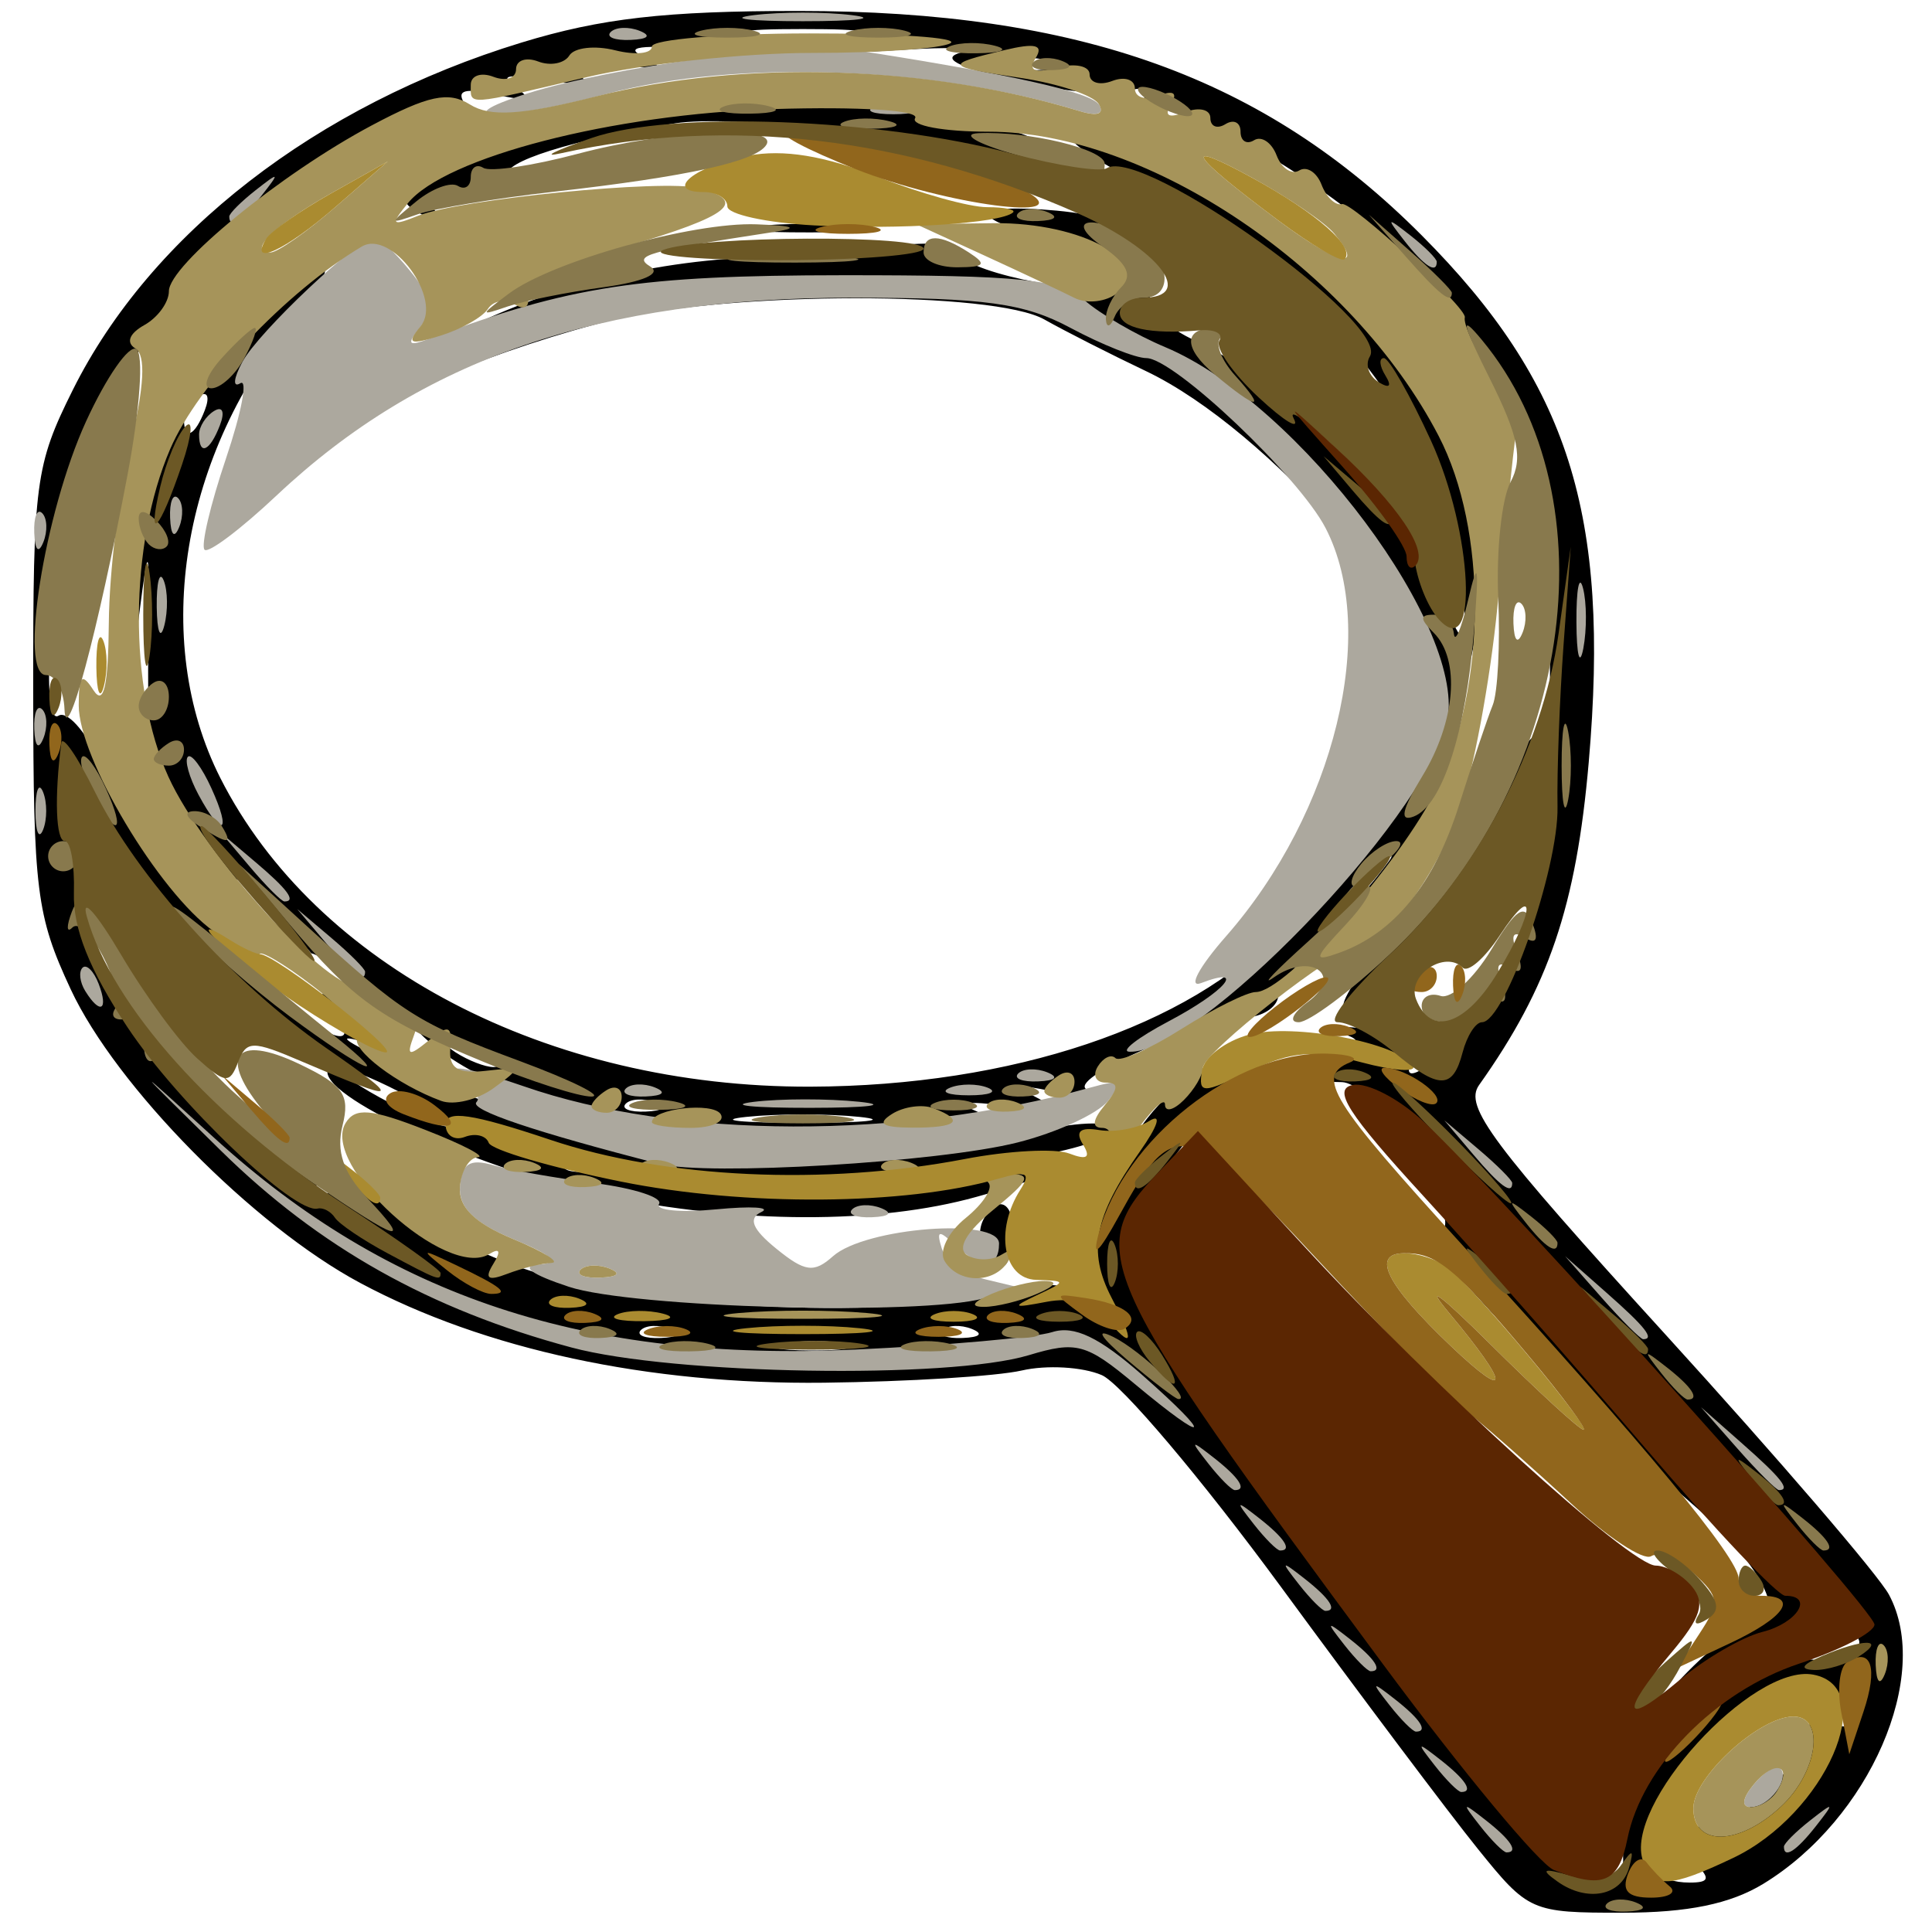 <?xml version="1.0" encoding="UTF-8" standalone="no"?>
<!-- Created with Inkscape (http://www.inkscape.org/) -->
<svg
   xmlns:dc="http://purl.org/dc/elements/1.1/"
   xmlns:cc="http://creativecommons.org/ns#"
   xmlns:rdf="http://www.w3.org/1999/02/22-rdf-syntax-ns#"
   xmlns:svg="http://www.w3.org/2000/svg"
   xmlns="http://www.w3.org/2000/svg"
   xmlns:sodipodi="http://sodipodi.sourceforge.net/DTD/sodipodi-0.dtd"
   xmlns:inkscape="http://www.inkscape.org/namespaces/inkscape"
   id="svg2"
   sodipodi:version="0.32"
   inkscape:version="0.46"
   width="48"
   height="48"
   version="1.0"
   sodipodi:docname="system-search.svg"
   style="display:inline"
   inkscape:output_extension="org.inkscape.output.svg.inkscape">
  <defs
     id="defs5">
    <inkscape:perspective
       sodipodi:type="inkscape:persp3d"
       inkscape:vp_x="0 : 526.18109 : 1"
       inkscape:vp_y="0 : 1000 : 0"
       inkscape:vp_z="744.09448 : 526.18109 : 1"
       inkscape:persp3d-origin="372.04724 : 350.78739 : 1"
       id="perspective9" />
  </defs>
  <sodipodi:namedview
     inkscape:window-height="958"
     inkscape:window-width="1398"
     inkscape:pageshadow="2"
     inkscape:pageopacity="0.0"
     guidetolerance="10.0"
     gridtolerance="10.0"
     objecttolerance="10.0"
     borderopacity="1.0"
     bordercolor="#666666"
     pagecolor="#ffffff"
     id="base"
     showgrid="false"
     inkscape:zoom="3.640625"
     inkscape:cx="118.11159"
     inkscape:cy="63.725322"
     inkscape:window-x="0"
     inkscape:window-y="27"
     inkscape:current-layer="layer2" />
  <g
     inkscape:groupmode="layer"
     id="layer2"
     inkscape:label="trace"
     style="display:inline">
    <path
       style="fill:#000000;display:inline"
       d="M 36.711,45.928 C 36.004,45.052 33.809,42.13 31.832,39.435 C 29.855,36.741 27.849,34.369 27.373,34.164 C 26.898,33.959 26.003,33.907 25.384,34.05 C 24.765,34.192 22.556,34.328 20.475,34.353 C 16.115,34.404 12.039,33.528 8.95,31.875 C 6.294,30.455 2.881,26.992 1.756,24.577 C 0.904,22.746 0.828,22.142 0.825,17.127 C 0.822,11.981 0.878,11.556 1.808,9.689 C 3.742,5.807 7.867,2.613 12.955,1.058 C 14.928,0.455 16.527,0.272 19.838,0.272 C 26.817,0.272 31.422,1.93 35.32,5.845 C 38.975,9.516 40.007,12.77 39.472,18.935 C 39.161,22.51 38.479,24.52 36.747,26.958 C 36.369,27.49 37.051,28.403 41.381,33.159 C 44.174,36.227 46.672,39.135 46.932,39.621 C 48.004,41.622 46.451,45.191 43.809,46.803 C 42.988,47.303 41.936,47.52 40.315,47.521 C 38.038,47.522 37.973,47.493 36.711,45.928 z M 40.275,45.641 C 40.136,44.691 40.385,44.234 41.833,42.787 C 43.349,41.271 43.716,41.082 44.876,41.217 C 45.885,41.335 46.196,41.234 46.194,40.79 C 46.193,40.471 43.487,37.214 40.18,33.553 C 35.887,28.799 33.932,26.894 33.339,26.885 C 32.553,26.874 32.545,26.846 33.192,26.355 C 33.853,25.854 33.853,25.831 33.192,25.633 C 32.816,25.52 33.057,25.476 33.728,25.535 C 34.398,25.594 34.946,25.493 34.946,25.31 C 34.946,25.127 35.133,25.093 35.361,25.234 C 35.59,25.375 35.632,25.596 35.455,25.725 C 35.278,25.854 35.079,26.213 35.011,26.522 C 34.941,26.843 35.38,26.615 36.036,25.989 C 37.958,24.155 38.509,22.102 38.509,16.772 C 38.509,12.412 38.436,11.937 37.473,9.975 C 36.903,8.815 35.618,7.1 34.617,6.163 C 32.598,4.275 29.149,2.353 28.499,2.754 C 28.232,2.919 28.186,2.842 28.373,2.54 C 28.581,2.203 28.463,2.127 27.962,2.275 C 27.575,2.39 26.331,2.265 25.196,1.996 C 23.753,1.654 23.359,1.446 23.884,1.301 C 24.296,1.188 23.621,1.161 22.384,1.24 C 20.765,1.345 20.397,1.293 21.071,1.054 C 21.823,0.788 21.599,0.722 19.946,0.722 C 18.294,0.722 18.07,0.788 18.821,1.054 C 19.487,1.289 19.106,1.338 17.509,1.223 C 15.886,1.105 15.468,1.161 16.009,1.423 C 16.58,1.699 16.402,1.742 15.259,1.602 C 14.138,1.465 13.901,1.518 14.321,1.814 C 14.743,2.111 14.554,2.155 13.571,1.992 C 12.574,1.825 12.394,1.87 12.821,2.178 C 13.255,2.49 13.141,2.53 12.321,2.35 C 11.55,2.181 11.335,2.24 11.535,2.565 C 11.71,2.848 11.653,2.914 11.378,2.745 C 11.139,2.597 10.073,2.95 9.009,3.53 C 4.525,5.97 1.632,10.398 1.277,15.365 C 1.157,17.043 1.222,17.926 1.455,17.781 C 1.657,17.656 2.1,18.135 2.439,18.845 C 3.137,20.311 6.124,24.133 7.331,25.107 C 8.363,25.94 8.94,25.959 8.274,25.138 C 7.924,24.706 7.909,24.593 8.228,24.785 C 8.485,24.94 8.696,24.908 8.696,24.715 C 8.696,24.268 7.75,23.469 7.507,23.711 C 7.407,23.812 6.916,23.431 6.417,22.864 L 5.509,21.834 L 6.634,22.772 L 7.759,23.709 L 6.865,22.695 C 6.374,22.137 5.802,21.715 5.594,21.757 C 5.385,21.8 4.862,21.245 4.431,20.526 C 3.798,19.469 3.654,18.637 3.684,16.213 C 3.718,13.434 3.701,13.364 3.457,15.272 L 3.194,17.334 L 3.132,15.621 C 3.056,13.491 3.952,10.382 4.978,9.216 C 5.405,8.731 5.635,8.588 5.49,8.897 C 5.346,9.206 5.767,8.827 6.427,8.053 C 7.086,7.28 7.797,6.647 8.007,6.647 C 8.217,6.647 7.925,7.195 7.359,7.866 C 4.503,11.248 3.738,15.903 5.475,19.331 C 7.839,23.995 13.618,27.018 20.134,26.998 C 25.134,26.982 29.556,25.499 31.796,23.086 C 33.746,20.985 35.696,18.2 35.696,17.515 C 35.696,15.465 31.515,10.667 28.465,9.217 C 27.596,8.804 26.462,8.228 25.946,7.937 C 24.697,7.232 18.238,7.235 15.259,7.942 C 14.021,8.235 12.193,8.837 11.196,9.28 C 8.944,10.28 8.515,10.005 10.442,8.798 C 12.522,7.495 15.277,6.641 18.071,6.432 C 19.412,6.332 21.316,6.178 22.302,6.09 C 23.289,6.002 24.004,6.077 23.893,6.257 C 23.637,6.671 26.867,7.38 27.843,7.125 C 28.303,7.005 28.571,7.124 28.571,7.449 C 28.571,7.732 29.076,8.187 29.693,8.461 C 31.455,9.24 34.091,11.89 35.352,14.147 L 36.504,16.209 L 36.289,14.388 C 35.846,10.625 32.617,6.639 28.302,4.528 C 27.146,3.962 26.404,3.432 26.652,3.349 C 27.389,3.104 30.97,5.102 33.044,6.916 C 36.403,9.854 37.56,13.611 36.257,17.343 C 35.899,18.37 35.553,19.631 35.489,20.147 C 35.419,20.709 34.648,21.714 33.565,22.657 C 32.572,23.522 31.759,24.45 31.759,24.72 C 31.759,24.989 31.421,25.238 31.009,25.274 C 29.754,25.382 26.662,26.737 26.969,27.045 C 27.128,27.203 26.751,27.232 26.133,27.109 C 25.202,26.924 25.138,26.952 25.759,27.27 C 26.353,27.575 26.198,27.617 25.009,27.472 C 23.981,27.347 23.745,27.39 24.259,27.609 C 24.838,27.855 24.504,27.993 22.796,28.213 C 17.953,28.836 12.249,27.633 10.355,25.589 C 9.854,25.048 9.257,24.72 9.03,24.86 C 8.741,25.039 8.764,25.207 9.107,25.419 C 9.377,25.586 9.759,25.623 9.955,25.502 C 10.152,25.38 10.196,25.469 10.055,25.698 C 9.913,25.927 9.507,26.026 9.153,25.919 C 7.243,25.341 10.921,27.021 13.428,27.872 C 16.975,29.076 21.489,29.236 25.003,28.282 C 26.281,27.935 27.388,27.813 27.574,28 C 27.761,28.186 27.037,28.484 25.893,28.692 C 24.388,28.966 24.166,29.077 25.009,29.136 C 25.991,29.204 25.896,29.28 24.259,29.736 C 21.805,30.419 18.405,30.408 15.002,29.707 C 12.077,29.104 8.134,27.34 8.134,26.634 C 8.134,26.4 7.338,25.6 6.366,24.858 C 4.669,23.562 2.733,21.144 1.932,19.322 C 1.638,18.651 1.59,18.929 1.718,20.568 C 1.808,21.728 2.246,23.39 2.691,24.261 C 3.746,26.329 6.364,29.155 6.998,28.912 C 7.272,28.807 7.623,28.927 7.779,29.179 C 7.972,29.492 7.906,29.541 7.571,29.334 C 7.253,29.137 7.171,29.178 7.339,29.45 C 7.506,29.72 7.897,29.755 8.444,29.547 C 9.296,29.223 11.205,29.888 10.745,30.349 C 10.621,30.472 11.502,30.95 12.702,31.409 C 15.369,32.431 21.429,32.829 24.449,32.181 C 26.174,31.811 26.513,31.832 26.787,32.323 C 27.321,33.277 27.839,32.971 27.383,31.971 C 26.592,30.233 28.69,26.522 30.464,26.522 C 30.695,26.522 30.527,26.986 30.09,27.553 C 27.213,31.289 27.064,30.72 33.016,38.689 L 38.238,45.68 L 39.039,44.026 C 39.48,43.116 40.205,42.053 40.65,41.665 C 41.305,41.094 41.273,41.21 40.479,42.274 C 38.613,44.773 38.287,46.772 39.745,46.772 C 40.306,46.772 40.409,46.553 40.275,45.641 z M 41.676,41.8 C 42.387,41.028 43.188,40.397 43.457,40.397 C 44.536,40.397 43.84,38.912 42.033,37.356 C 38.799,34.573 35.24,30.861 35.669,30.719 C 35.893,30.644 35.973,30.386 35.847,30.146 C 35.596,29.668 39.438,33.578 43.047,37.475 L 45.336,39.946 L 43.797,40.789 C 42.951,41.252 41.837,41.985 41.321,42.417 C 40.806,42.849 40.965,42.571 41.676,41.8 z M 36.029,34.116 C 35.516,33.549 34.855,32.747 34.559,32.334 C 34.022,31.584 34.022,31.584 34.9,32.334 C 35.758,33.068 37.388,35.147 37.105,35.147 C 37.026,35.147 36.542,34.683 36.029,34.116 z M 24.577,31.228 C 24.321,30.949 24.275,30.549 24.463,30.245 C 24.879,29.572 25.291,30.006 25.133,30.952 C 25.035,31.538 24.917,31.596 24.577,31.228 z M 6.024,28.116 C 5.557,27.521 5.57,27.508 6.165,27.974 C 6.526,28.257 6.821,28.553 6.821,28.63 C 6.821,28.939 6.513,28.74 6.024,28.116 z M 34.933,22.716 C 35.993,21.448 37.109,19.929 37.413,19.341 C 38.107,17.999 38.426,17.948 37.928,19.258 C 37.447,20.522 36.258,22.257 34.813,23.803 C 32.835,25.92 32.923,25.122 34.933,22.716 z M 37.291,15.084 C 37.287,14.259 37.36,13.878 37.454,14.236 C 37.548,14.595 37.551,15.27 37.462,15.736 C 37.372,16.203 37.295,15.909 37.291,15.084 z M 26.021,5.902 C 23.987,5.42 24.118,5.038 26.25,5.233 C 28.288,5.42 30.002,6.31 28.178,6.234 C 27.672,6.212 26.702,6.063 26.021,5.902 z M 18.719,5.626 C 19.385,5.544 20.566,5.542 21.344,5.623 C 22.122,5.704 21.578,5.772 20.134,5.774 C 18.69,5.776 18.054,5.709 18.719,5.626 z M 10.232,5.177 C 9.839,4.928 10.22,4.582 11.732,3.815 C 13.377,2.979 14.419,2.751 17.266,2.601 C 20.942,2.407 25.946,3.053 25.946,3.722 C 25.946,3.932 25.567,4.013 25.103,3.904 C 22.58,3.306 18.109,2.855 16.781,3.063 C 14.241,3.462 12.413,4.039 12.62,4.375 C 12.896,4.821 11.825,5.173 11.072,4.884 C 10.653,4.723 10.537,4.788 10.719,5.083 C 11.042,5.605 10.939,5.624 10.232,5.177 z M 42.146,46.322 C 41.53,45.705 41.58,45.147 42.229,45.396 C 42.864,45.64 44.696,44.045 44.696,43.249 C 44.696,42.884 44.968,42.742 45.48,42.841 C 46.13,42.966 46.186,42.899 45.809,42.444 C 45.111,41.603 44.455,41.778 42.838,43.239 C 40.777,45.101 40.372,46.772 41.981,46.772 C 42.46,46.772 42.496,46.672 42.146,46.322 z M 43.196,43.816 C 43.196,43.61 43.365,43.337 43.571,43.209 C 43.778,43.082 43.946,43.146 43.946,43.353 C 43.946,43.559 43.778,43.832 43.571,43.959 C 43.365,44.087 43.196,44.023 43.196,43.816 z M 20.982,33.389 C 20.623,33.295 19.948,33.292 19.482,33.382 C 19.016,33.471 19.309,33.548 20.134,33.552 C 20.959,33.557 21.341,33.483 20.982,33.389 z M 16.642,33.016 C 16.371,32.908 16.048,32.921 15.923,33.045 C 15.798,33.17 16.02,33.259 16.415,33.242 C 16.852,33.224 16.941,33.136 16.642,33.016 z M 24.142,33.016 C 23.871,32.908 23.548,32.921 23.423,33.045 C 23.298,33.17 23.52,33.259 23.915,33.242 C 24.352,33.224 24.441,33.136 24.142,33.016 z M 17.22,29.262 C 16.856,29.167 16.349,29.173 16.095,29.276 C 15.842,29.379 16.14,29.457 16.759,29.449 C 17.378,29.441 17.585,29.357 17.22,29.262 z M 23.04,29.274 C 22.782,29.17 22.36,29.17 22.103,29.274 C 21.845,29.378 22.056,29.463 22.571,29.463 C 23.087,29.463 23.298,29.378 23.04,29.274 z M 14.767,28.891 C 14.496,28.783 14.173,28.796 14.048,28.92 C 13.923,29.045 14.145,29.134 14.54,29.117 C 14.977,29.099 15.066,29.011 14.767,28.891 z M 10.196,27.272 C 9.474,26.877 8.715,26.553 8.509,26.553 C 8.303,26.553 8.724,26.877 9.446,27.272 C 10.168,27.667 10.928,27.991 11.134,27.991 C 11.34,27.991 10.918,27.667 10.196,27.272 z M 21.353,27.749 C 20.579,27.668 19.314,27.668 18.54,27.749 C 17.767,27.83 18.399,27.896 19.946,27.896 C 21.493,27.896 22.126,27.83 21.353,27.749 z M 16.267,27.391 C 15.996,27.283 15.673,27.296 15.548,27.42 C 15.423,27.545 15.645,27.634 16.04,27.617 C 16.477,27.599 16.566,27.511 16.267,27.391 z M 12.071,26.147 C 11.762,25.947 11.34,25.783 11.134,25.783 C 10.928,25.783 11.012,25.947 11.321,26.147 C 11.631,26.347 12.053,26.511 12.259,26.511 C 12.465,26.511 12.381,26.347 12.071,26.147 z M 34.244,21.741 C 34.711,21.146 34.697,21.133 34.103,21.599 C 33.742,21.882 33.446,22.178 33.446,22.255 C 33.446,22.564 33.754,22.365 34.244,21.741 z M 5.089,10.19 C 5.217,9.856 5.155,9.706 4.942,9.837 C 4.738,9.963 4.571,10.225 4.571,10.419 C 4.571,10.959 4.84,10.84 5.089,10.19 z M 26.017,1.516 C 25.746,1.408 25.423,1.421 25.298,1.545 C 25.173,1.67 25.395,1.759 25.79,1.742 C 26.227,1.724 26.316,1.636 26.017,1.516 z"
       id="path2409" />
  </g>
  <g
     inkscape:groupmode="layer"
     id="layer1"
     inkscape:label="colors"
     style="display:inline">
    <g
       id="g2385">
      <path
         style="fill:#aca89e"
         d="M 36.774,45.366 C 36.307,44.771 36.32,44.758 36.915,45.224 C 37.54,45.714 37.738,46.022 37.43,46.022 C 37.352,46.022 37.057,45.727 36.774,45.366 z M 44.321,45.88 C 44.321,45.803 44.617,45.507 44.978,45.224 C 45.572,44.758 45.586,44.771 45.119,45.366 C 44.629,45.99 44.321,46.189 44.321,45.88 z M 43.579,44.325 C 43.84,44.011 44.13,43.831 44.225,43.925 C 44.485,44.186 43.957,44.897 43.503,44.897 C 43.255,44.897 43.283,44.682 43.579,44.325 z M 35.649,43.866 C 35.182,43.271 35.195,43.258 35.79,43.724 C 36.415,44.214 36.613,44.522 36.305,44.522 C 36.227,44.522 35.932,44.227 35.649,43.866 z M 34.524,42.366 C 34.057,41.771 34.07,41.758 34.665,42.224 C 35.29,42.714 35.488,43.022 35.18,43.022 C 35.102,43.022 34.807,42.727 34.524,42.366 z M 33.399,40.866 C 32.932,40.271 32.945,40.258 33.54,40.724 C 34.165,41.214 34.363,41.522 34.055,41.522 C 33.977,41.522 33.682,41.227 33.399,40.866 z M 32.274,39.366 C 31.807,38.771 31.82,38.758 32.415,39.224 C 33.04,39.714 33.238,40.022 32.93,40.022 C 32.852,40.022 32.557,39.727 32.274,39.366 z M 31.149,37.866 C 30.682,37.271 30.695,37.258 31.29,37.724 C 31.915,38.214 32.113,38.522 31.805,38.522 C 31.727,38.522 31.432,38.227 31.149,37.866 z M 30.024,36.366 C 29.557,35.771 29.57,35.758 30.165,36.224 C 30.79,36.714 30.988,37.022 30.68,37.022 C 30.602,37.022 30.307,36.727 30.024,36.366 z M 43.168,35.991 L 42.259,34.959 L 43.29,35.869 C 44.254,36.718 44.493,37.022 44.199,37.022 C 44.132,37.022 43.668,36.558 43.168,35.991 z M 28.186,34.379 C 26.987,33.379 26.743,33.313 25.561,33.669 C 23.568,34.27 16.719,34.155 14.198,33.478 C 10.677,32.533 7.93,30.99 5.484,28.584 C 3.237,26.373 3.234,26.368 5.313,28.262 C 9.669,32.23 14.547,33.841 21.259,33.529 C 23.528,33.424 25.724,33.229 26.141,33.096 C 26.686,32.922 27.315,33.223 28.391,34.173 C 30.197,35.767 30.04,35.926 28.186,34.379 z M 39.793,32.241 L 38.884,31.209 L 39.915,32.119 C 40.879,32.968 41.118,33.272 40.824,33.272 C 40.757,33.272 40.293,32.808 39.793,32.241 z M 14.134,31.97 C 13.199,31.662 12.916,31.454 13.384,31.417 C 13.92,31.375 13.741,31.195 12.753,30.785 C 11.774,30.379 11.389,29.996 11.428,29.47 C 11.471,28.91 11.672,28.781 12.247,28.947 C 12.666,29.067 13.806,29.269 14.781,29.395 C 15.755,29.521 16.472,29.754 16.374,29.912 C 16.276,30.071 16.913,30.131 17.79,30.046 C 18.667,29.962 19.172,29.992 18.913,30.114 C 18.581,30.271 18.691,30.539 19.288,31.024 C 20,31.603 20.223,31.633 20.696,31.21 C 21.499,30.495 24.821,30.241 24.821,30.896 C 24.821,31.525 24.371,31.538 23.724,30.928 C 23.324,30.55 23.26,30.566 23.396,31.012 C 23.489,31.315 23.974,31.662 24.474,31.783 L 25.384,32.002 L 24.446,32.257 C 22.851,32.691 15.719,32.492 14.134,31.97 z M 15.142,31.516 C 14.871,31.408 14.548,31.421 14.423,31.545 C 14.298,31.67 14.52,31.759 14.915,31.742 C 15.352,31.724 15.441,31.636 15.142,31.516 z M 21.173,30.045 C 21.298,29.921 21.621,29.908 21.892,30.016 C 22.191,30.136 22.102,30.224 21.665,30.242 C 21.27,30.259 21.048,30.17 21.173,30.045 z M 36.598,28.678 L 35.884,27.834 L 36.728,28.549 C 37.192,28.942 37.571,29.321 37.571,29.393 C 37.571,29.693 37.27,29.471 36.598,28.678 z M 16.384,28.917 C 13.27,28.118 11.649,27.57 11.838,27.381 C 11.96,27.259 11.767,26.944 11.409,26.681 C 11.052,26.418 11.771,26.556 13.009,26.987 C 16.797,28.306 22.392,28.321 27.071,27.026 C 27.889,26.8 27.947,26.842 27.529,27.353 C 27.265,27.675 26.252,28.14 25.279,28.385 C 23.33,28.877 17.568,29.221 16.384,28.917 z M 18.719,27.376 C 19.385,27.294 20.566,27.292 21.344,27.373 C 22.122,27.454 21.578,27.522 20.134,27.524 C 18.69,27.526 18.054,27.459 18.719,27.376 z M 15.548,27.045 C 15.673,26.921 15.996,26.908 16.267,27.016 C 16.566,27.136 16.477,27.224 16.04,27.242 C 15.645,27.259 15.423,27.17 15.548,27.045 z M 23.603,27.024 C 23.86,26.92 24.282,26.92 24.54,27.024 C 24.798,27.128 24.587,27.213 24.071,27.213 C 23.556,27.213 23.345,27.128 23.603,27.024 z M 25.298,26.67 C 25.423,26.546 25.746,26.533 26.017,26.641 C 26.316,26.761 26.227,26.849 25.79,26.867 C 25.395,26.884 25.173,26.795 25.298,26.67 z M 29.04,25.371 C 30.442,24.631 30.99,23.983 29.841,24.424 C 29.508,24.552 29.786,24.029 30.459,23.263 C 33.164,20.182 34.261,15.686 32.934,13.12 C 32.274,11.842 29.167,8.897 28.48,8.897 C 28.215,8.897 27.368,8.559 26.598,8.147 C 25.447,7.53 24.483,7.397 21.151,7.397 C 14.893,7.397 10.474,8.917 6.872,12.31 C 5.983,13.147 5.178,13.754 5.082,13.658 C 4.986,13.562 5.225,12.544 5.613,11.395 C 6.001,10.247 6.161,9.404 5.97,9.522 C 5.778,9.641 5.801,9.403 6.02,8.994 C 6.418,8.249 8.914,5.897 9.306,5.897 C 9.42,5.897 9.821,6.277 10.197,6.741 C 10.731,7.399 10.785,7.703 10.445,8.123 C 10.09,8.563 10.133,8.616 10.679,8.411 C 14.161,7.105 15.881,6.842 20.938,6.838 C 25.34,6.835 26.36,6.94 26.938,7.453 C 27.321,7.794 28.224,8.32 28.946,8.623 C 32.29,10.025 36.518,15.689 35.941,17.992 C 35.329,20.428 29.744,26.196 28.06,26.13 C 27.826,26.121 28.267,25.78 29.04,25.371 z M 2.118,24.622 C 1.982,24.402 1.952,24.142 2.05,24.043 C 2.148,23.945 2.329,24.125 2.451,24.443 C 2.704,25.104 2.488,25.22 2.118,24.622 z M 8.098,23.428 L 7.384,22.584 L 8.228,23.299 C 8.692,23.692 9.071,24.071 9.071,24.143 C 9.071,24.443 8.77,24.221 8.098,23.428 z M 6.223,21.553 L 5.509,20.709 L 6.353,21.424 C 7.146,22.095 7.367,22.397 7.067,22.397 C 6.996,22.397 6.616,22.017 6.223,21.553 z M 0.881,20.147 C 0.881,19.631 0.966,19.42 1.07,19.678 C 1.174,19.936 1.174,20.358 1.07,20.616 C 0.966,20.874 0.881,20.663 0.881,20.147 z M 4.929,19.74 C 4.699,19.31 4.581,18.887 4.668,18.801 C 4.754,18.714 5.017,19.066 5.252,19.583 C 5.769,20.717 5.518,20.839 4.929,19.74 z M 0.851,18.116 C 0.835,17.72 0.923,17.499 1.048,17.624 C 1.173,17.748 1.186,18.072 1.078,18.342 C 0.958,18.641 0.869,18.553 0.851,18.116 z M 39.166,15.459 C 39.162,14.634 39.235,14.253 39.329,14.611 C 39.423,14.97 39.426,15.645 39.337,16.111 C 39.247,16.578 39.17,16.284 39.166,15.459 z M 3.894,15.084 C 3.887,14.466 3.965,14.167 4.067,14.421 C 4.17,14.675 4.176,15.181 4.081,15.546 C 3.986,15.911 3.902,15.703 3.894,15.084 z M 0.851,13.241 C 0.835,12.845 0.923,12.624 1.048,12.749 C 1.173,12.873 1.186,13.197 1.078,13.467 C 0.958,13.766 0.869,13.678 0.851,13.241 z M 4.226,12.866 C 4.21,12.47 4.298,12.249 4.423,12.374 C 4.548,12.498 4.561,12.822 4.453,13.092 C 4.333,13.391 4.244,13.303 4.226,12.866 z M 4.946,10.794 C 4.946,10.6 5.113,10.338 5.317,10.212 C 5.53,10.081 5.592,10.231 5.464,10.565 C 5.215,11.215 4.946,11.334 4.946,10.794 z M 34.899,5.991 C 34.432,5.396 34.445,5.383 35.04,5.849 C 35.401,6.132 35.696,6.428 35.696,6.505 C 35.696,6.814 35.388,6.615 34.899,5.991 z M 5.696,5.38 C 5.696,5.303 5.992,5.007 6.353,4.724 C 6.947,4.258 6.961,4.271 6.494,4.866 C 6.004,5.49 5.696,5.689 5.696,5.38 z M 13.128,2.314 C 15.174,1.671 19.838,1.027 21.071,1.218 C 25.105,1.841 27.114,2.288 27.31,2.606 C 27.446,2.825 27.252,2.89 26.837,2.764 C 23.16,1.646 18.297,1.469 15.071,2.334 C 12.504,3.024 10.924,3.007 13.128,2.314 z M 21.728,2.649 C 21.985,2.545 22.407,2.545 22.665,2.649 C 22.923,2.753 22.712,2.838 22.196,2.838 C 21.681,2.838 21.47,2.753 21.728,2.649 z M 15.173,0.795 C 15.298,0.671 15.621,0.658 15.892,0.766 C 16.191,0.886 16.102,0.974 15.665,0.992 C 15.27,1.009 15.048,0.92 15.173,0.795 z M 18.728,0.376 C 19.398,0.293 20.495,0.293 21.165,0.376 C 21.835,0.459 21.287,0.527 19.946,0.527 C 18.606,0.527 18.057,0.459 18.728,0.376 z"
         id="path2399" />
      <path
         style="fill:#a6945a"
         d="M 42.071,44.924 C 42.071,44.15 43.714,42.647 44.559,42.647 C 45.354,42.647 45.163,44.033 44.251,44.882 C 43.198,45.863 42.071,45.884 42.071,44.924 z M 44.149,44.497 C 44.553,43.844 44.093,43.706 43.579,44.325 C 43.283,44.682 43.255,44.897 43.503,44.897 C 43.723,44.897 44.013,44.717 44.149,44.497 z M 46.601,41.366 C 46.585,40.97 46.673,40.749 46.798,40.874 C 46.923,40.998 46.936,41.322 46.828,41.592 C 46.708,41.891 46.619,41.803 46.601,41.366 z M 18.353,32.622 C 19.229,32.543 20.664,32.543 21.54,32.622 C 22.417,32.701 21.699,32.766 19.946,32.766 C 18.193,32.766 17.476,32.701 18.353,32.622 z M 24.634,32.147 C 25.046,31.97 25.637,31.825 25.946,31.825 C 26.301,31.825 26.232,31.944 25.759,32.147 C 25.346,32.324 24.756,32.469 24.446,32.469 C 24.092,32.469 24.161,32.35 24.634,32.147 z M 12.255,31.403 C 12.452,31.085 12.417,30.996 12.157,31.156 C 11.1,31.81 7.952,28.939 8.587,27.9 C 8.825,27.51 9.218,27.544 10.571,28.073 C 11.499,28.435 12.084,28.74 11.87,28.752 C 11.656,28.763 11.457,29.096 11.427,29.492 C 11.389,29.992 11.794,30.387 12.753,30.785 C 13.513,31.1 13.937,31.367 13.696,31.378 C 13.455,31.388 12.963,31.51 12.603,31.648 C 12.121,31.833 12.03,31.768 12.255,31.403 z M 14.423,31.545 C 14.548,31.421 14.871,31.408 15.142,31.516 C 15.441,31.636 15.352,31.724 14.915,31.742 C 14.52,31.759 14.298,31.67 14.423,31.545 z M 23.471,31.336 C 23.32,31.092 23.55,30.618 23.996,30.258 C 24.432,29.904 24.684,29.51 24.555,29.381 C 24.427,29.252 24.645,29.153 25.04,29.16 C 25.652,29.172 25.599,29.305 24.687,30.051 C 24.007,30.607 23.767,31.022 24.031,31.184 C 24.259,31.326 24.641,31.321 24.879,31.174 C 25.148,31.008 25.21,31.071 25.045,31.339 C 24.7,31.898 23.817,31.896 23.471,31.336 z M 14.048,29.295 C 14.173,29.171 14.496,29.158 14.767,29.266 C 15.066,29.386 14.977,29.474 14.54,29.492 C 14.145,29.509 13.923,29.42 14.048,29.295 z M 12.548,28.92 C 12.673,28.796 12.996,28.783 13.267,28.891 C 13.566,29.011 13.477,29.099 13.04,29.117 C 12.645,29.134 12.423,29.045 12.548,28.92 z M 15.923,28.92 C 16.048,28.796 16.371,28.783 16.642,28.891 C 16.941,29.011 16.852,29.099 16.415,29.117 C 16.02,29.134 15.798,29.045 15.923,28.92 z M 21.923,28.92 C 22.048,28.796 22.371,28.783 22.642,28.891 C 22.941,29.011 22.852,29.099 22.415,29.117 C 22.02,29.134 21.798,29.045 21.923,28.92 z M 27.583,28.678 C 27.701,28.317 27.614,28.022 27.389,28.022 C 27.119,28.022 27.138,27.831 27.446,27.459 C 27.794,27.04 27.8,26.897 27.47,26.897 C 27.226,26.897 27.138,26.717 27.274,26.497 C 27.41,26.277 27.607,26.183 27.713,26.288 C 27.818,26.393 28.557,26.067 29.355,25.563 C 30.153,25.059 30.983,24.647 31.199,24.647 C 31.946,24.647 34.802,21.431 35.704,19.575 C 36.941,17.026 36.957,13.17 35.741,10.828 C 33.587,6.684 28.539,3.272 24.561,3.272 C 23.443,3.272 22.621,3.12 22.736,2.935 C 22.856,2.74 21.36,2.645 19.215,2.71 C 15.233,2.83 11.062,3.905 10.131,5.051 C 9.695,5.587 9.726,5.626 10.384,5.362 C 11.418,4.948 16.495,4.447 17.362,4.674 C 18.599,4.997 18.142,5.362 15.54,6.129 C 13.966,6.593 13.048,7.055 13.112,7.351 C 13.171,7.624 13.032,7.715 12.789,7.564 C 12.554,7.419 12.255,7.469 12.123,7.673 C 11.992,7.878 11.463,8.177 10.949,8.338 C 10.176,8.58 10.089,8.54 10.448,8.107 C 11.009,7.43 9.724,5.687 8.988,6.126 C 7.105,7.248 4.913,9.565 4.229,11.154 C 3.209,13.525 3.189,17.106 4.183,19.296 C 5.072,21.254 8.274,24.745 8.945,24.488 C 9.216,24.384 9.397,24.504 9.348,24.754 C 9.299,25.005 9.541,25.188 9.885,25.162 C 10.315,25.13 10.44,25.307 10.284,25.725 C 10.092,26.239 10.149,26.259 10.649,25.853 C 11.15,25.446 11.234,25.475 11.188,26.04 C 11.147,26.542 11.367,26.683 12.064,26.605 C 12.954,26.505 12.963,26.523 12.267,27.032 C 11.867,27.324 11.28,27.468 10.962,27.352 C 9.872,26.953 8.703,26.065 8.883,25.773 C 8.983,25.612 8.475,25.031 7.755,24.482 C 7.035,23.933 6.446,23.588 6.446,23.716 C 6.446,23.844 5.935,23.584 5.31,23.139 C 3.945,22.167 1.953,18.83 1.956,17.522 C 1.957,16.78 2.033,16.702 2.321,17.147 C 2.579,17.546 2.69,17.054 2.704,15.459 C 2.714,14.222 2.955,12.24 3.238,11.054 C 3.588,9.592 3.628,8.822 3.364,8.659 C 3.125,8.511 3.21,8.287 3.586,8.076 C 3.922,7.889 4.196,7.51 4.196,7.236 C 4.196,6.59 6.978,4.316 9.237,3.115 C 10.638,2.37 11.142,2.263 11.674,2.595 C 12.182,2.912 12.944,2.863 14.816,2.393 C 18.479,1.473 23.054,1.614 26.837,2.764 C 27.274,2.896 27.448,2.828 27.297,2.584 C 27.163,2.367 26.291,2.076 25.358,1.936 C 23.464,1.652 23.439,1.609 24.947,1.247 C 25.723,1.061 25.935,1.113 25.732,1.441 C 25.537,1.756 25.695,1.827 26.263,1.679 C 26.707,1.562 27.071,1.638 27.071,1.847 C 27.071,2.056 27.324,2.13 27.634,2.011 C 27.943,1.893 28.196,1.977 28.196,2.199 C 28.196,2.421 28.458,2.502 28.778,2.379 C 29.159,2.233 29.267,2.306 29.092,2.59 C 28.913,2.88 29.031,2.945 29.447,2.785 C 29.791,2.653 30.071,2.719 30.071,2.931 C 30.071,3.143 30.24,3.212 30.446,3.084 C 30.653,2.957 30.821,3.041 30.821,3.272 C 30.821,3.503 30.972,3.598 31.157,3.484 C 31.342,3.37 31.594,3.539 31.717,3.86 C 31.84,4.182 32.093,4.35 32.279,4.235 C 32.466,4.12 32.715,4.28 32.834,4.59 C 32.953,4.9 33.182,5.116 33.342,5.07 C 33.582,5.001 36.445,7.641 36.393,7.884 C 36.324,8.211 37.36,9.965 37.552,9.846 C 37.688,9.763 37.739,10.148 37.667,10.702 C 37.594,11.256 37.385,13.228 37.202,15.084 C 37.019,16.941 36.593,19.219 36.255,20.147 C 35.647,21.818 34.374,23.522 33.733,23.522 C 33.246,23.522 29.884,26.152 29.884,26.534 C 29.884,26.713 29.673,27.07 29.415,27.328 C 29.157,27.586 28.945,27.637 28.944,27.441 C 28.943,27.245 28.587,27.591 28.154,28.209 C 27.721,28.828 27.464,29.039 27.583,28.678 z M 33.146,5.8 C 32.922,5.53 32.012,4.911 31.124,4.424 C 29.301,3.426 29.54,3.822 31.756,5.474 C 33.242,6.581 33.928,6.742 33.146,5.8 z M 8.336,5.141 L 9.634,4.011 L 8.226,4.804 C 6.816,5.599 6.125,6.272 6.72,6.272 C 6.894,6.272 7.621,5.763 8.336,5.141 z M 16.196,27.878 C 16.196,27.545 17.713,27.371 17.906,27.682 C 18.021,27.869 17.684,28.022 17.156,28.022 C 16.628,28.022 16.196,27.957 16.196,27.878 z M 22.162,27.676 C 22.453,27.492 22.917,27.428 23.194,27.534 C 23.987,27.839 23.785,28.022 22.665,28.016 C 21.915,28.012 21.778,27.919 22.162,27.676 z M 14.696,27.482 C 14.696,27.391 14.865,27.212 15.071,27.084 C 15.278,26.957 15.446,27.031 15.446,27.25 C 15.446,27.468 15.278,27.647 15.071,27.647 C 14.865,27.647 14.696,27.573 14.696,27.482 z M 24.548,27.42 C 24.673,27.296 24.996,27.283 25.267,27.391 C 25.566,27.511 25.477,27.599 25.04,27.617 C 24.645,27.634 24.423,27.545 24.548,27.42 z M 25.946,27.107 C 25.946,27.016 26.115,26.837 26.321,26.709 C 26.528,26.582 26.696,26.656 26.696,26.875 C 26.696,27.093 26.528,27.272 26.321,27.272 C 26.115,27.272 25.946,27.198 25.946,27.107 z M 26.696,7.402 C 26.387,7.246 25.374,6.769 24.446,6.343 L 22.759,5.569 L 24.686,5.545 C 26.897,5.519 28.693,6.528 27.766,7.276 C 27.487,7.501 27.006,7.558 26.696,7.402 z M 11.696,2.107 C 11.696,1.879 11.949,1.789 12.259,1.908 C 12.568,2.026 12.821,1.942 12.821,1.72 C 12.821,1.498 13.069,1.412 13.372,1.528 C 13.675,1.644 14.022,1.577 14.145,1.379 C 14.267,1.181 14.779,1.123 15.282,1.249 C 15.785,1.375 16.196,1.333 16.196,1.156 C 16.197,0.979 17.955,0.833 20.105,0.83 C 22.255,0.828 23.834,0.937 23.616,1.072 C 23.397,1.207 21.849,1.316 20.176,1.315 C 18.503,1.314 15.984,1.585 14.579,1.917 C 11.542,2.636 11.696,2.626 11.696,2.107 z"
         id="path2397" />
      <path
         style="fill:#aa8b30"
         d="M 40.826,46.25 C 40.299,44.875 43.536,41.318 45.052,41.606 C 46.729,41.926 45.348,45.074 43.053,46.163 C 41.485,46.908 41.085,46.923 40.826,46.25 z M 44.251,44.882 C 45.163,44.033 45.354,42.647 44.559,42.647 C 43.714,42.647 42.071,44.15 42.071,44.924 C 42.071,45.884 43.198,45.863 44.251,44.882 z M 36.996,33.366 C 35.802,32.18 35.358,31.848 36.01,32.629 C 37.523,34.439 37.538,34.862 36.039,33.436 C 34.454,31.927 34.06,31.15 34.873,31.136 C 35.223,31.129 35.725,31.295 35.989,31.504 C 36.635,32.014 39.562,35.522 39.342,35.522 C 39.246,35.522 38.19,34.552 36.996,33.366 z M 18.54,32.999 C 19.314,32.918 20.579,32.918 21.353,32.999 C 22.126,33.08 21.493,33.146 19.946,33.146 C 18.399,33.146 17.767,33.08 18.54,32.999 z M 27.449,32.713 C 27.161,32.365 26.612,32.226 25.997,32.344 C 25.158,32.505 25.122,32.48 25.759,32.179 C 26.503,31.828 26.503,31.825 25.741,31.798 C 24.919,31.77 24.709,30.562 25.351,29.557 C 25.62,29.136 25.506,29.081 24.786,29.289 C 22.498,29.948 18.504,29.977 15.425,29.356 C 13.684,29.004 12.206,28.57 12.141,28.391 C 12.076,28.211 11.809,28.146 11.547,28.247 C 11.285,28.347 11.071,28.208 11.071,27.938 C 11.071,27.569 11.722,27.664 13.675,28.319 C 16.538,29.28 20.495,29.462 23.974,28.795 C 25.055,28.587 26.222,28.526 26.567,28.659 C 27.008,28.828 27.108,28.76 26.904,28.43 C 26.706,28.109 26.834,27.997 27.312,28.076 C 27.695,28.139 28.253,28.038 28.551,27.851 C 28.871,27.651 28.776,27.963 28.319,28.611 C 27.184,30.222 27.017,31.085 27.616,32.241 C 28.212,33.387 28.151,33.559 27.449,32.713 z M 15.345,32.651 C 15.599,32.548 16.106,32.542 16.47,32.637 C 16.835,32.732 16.628,32.816 16.009,32.824 C 15.39,32.832 15.092,32.754 15.345,32.651 z M 23.228,32.649 C 23.485,32.545 23.907,32.545 24.165,32.649 C 24.423,32.753 24.212,32.838 23.696,32.838 C 23.181,32.838 22.97,32.753 23.228,32.649 z M 13.673,32.295 C 13.798,32.171 14.121,32.158 14.392,32.266 C 14.691,32.386 14.602,32.474 14.165,32.492 C 13.77,32.509 13.548,32.42 13.673,32.295 z M 8.649,29.241 C 8.182,28.646 8.195,28.633 8.79,29.099 C 9.151,29.382 9.446,29.678 9.446,29.755 C 9.446,30.064 9.138,29.865 8.649,29.241 z M 29.86,26.61 C 29.909,26.272 30.439,25.865 31.036,25.705 C 32.134,25.412 34.754,25.908 35.106,26.477 C 35.211,26.647 34.633,26.609 33.82,26.392 C 32.63,26.074 32.093,26.117 31.056,26.611 C 29.865,27.18 29.776,27.18 29.86,26.61 z M 7.449,24.987 C 5.897,23.96 4.326,22.475 5.732,23.365 C 6.022,23.548 6.348,23.701 6.457,23.704 C 6.847,23.715 9.961,26.147 9.585,26.147 C 9.373,26.147 8.412,25.625 7.449,24.987 z M 2.394,16.584 C 2.387,15.966 2.465,15.667 2.567,15.921 C 2.67,16.175 2.676,16.681 2.581,17.046 C 2.486,17.411 2.402,17.203 2.394,16.584 z M 31.756,5.474 C 29.54,3.822 29.301,3.426 31.124,4.424 C 32.729,5.304 33.69,6.153 33.403,6.44 C 33.321,6.522 32.58,6.088 31.756,5.474 z M 6.611,5.935 C 6.725,5.749 7.452,5.24 8.226,4.804 L 9.634,4.011 L 8.336,5.141 C 7.094,6.223 6.17,6.648 6.611,5.935 z M 20.228,5.6 C 19.042,5.536 18.071,5.324 18.071,5.128 C 18.071,4.932 17.808,4.772 17.487,4.772 C 16.463,4.772 17.264,4.116 18.591,3.867 C 19.465,3.703 20.479,3.868 21.797,4.387 C 22.857,4.805 24.083,5.147 24.523,5.147 C 24.962,5.147 25.251,5.207 25.165,5.281 C 24.853,5.55 22.334,5.712 20.228,5.6 z"
         id="path2395" />
      <path
         style="fill:#88794d"
         d="M 39.923,47.295 C 40.048,47.171 40.371,47.158 40.642,47.266 C 40.941,47.386 40.852,47.474 40.415,47.492 C 40.02,47.509 39.798,47.42 39.923,47.295 z M 44.649,37.866 C 44.182,37.271 44.195,37.258 44.79,37.724 C 45.415,38.214 45.613,38.522 45.305,38.522 C 45.227,38.522 44.932,38.227 44.649,37.866 z M 28.009,33.788 C 27.335,33.214 27.197,32.986 27.665,33.218 C 28.352,33.56 29.641,34.794 29.274,34.759 C 29.197,34.751 28.628,34.314 28.009,33.788 z M 41.274,34.116 C 40.807,33.521 40.82,33.508 41.415,33.974 C 42.04,34.464 42.238,34.772 41.93,34.772 C 41.852,34.772 41.557,34.477 41.274,34.116 z M 16.47,33.401 C 16.724,33.298 17.231,33.292 17.595,33.387 C 17.96,33.482 17.753,33.566 17.134,33.574 C 16.515,33.582 16.217,33.504 16.47,33.401 z M 22.47,33.401 C 22.724,33.298 23.231,33.292 23.595,33.387 C 23.96,33.482 23.753,33.566 23.134,33.574 C 22.515,33.582 22.217,33.504 22.47,33.401 z M 14.423,33.045 C 14.548,32.921 14.871,32.908 15.142,33.016 C 15.441,33.136 15.352,33.224 14.915,33.242 C 14.52,33.259 14.298,33.17 14.423,33.045 z M 24.923,33.045 C 25.048,32.921 25.371,32.908 25.642,33.016 C 25.941,33.136 25.852,33.224 25.415,33.242 C 25.02,33.259 24.798,33.17 24.923,33.045 z M 37.899,30.366 C 37.432,29.771 37.445,29.758 38.04,30.224 C 38.401,30.507 38.696,30.803 38.696,30.88 C 38.696,31.189 38.388,30.99 37.899,30.366 z M 7.754,29.378 C 6.725,28.681 5.48,27.673 4.986,27.14 C 4.492,26.607 3.962,26.247 3.809,26.342 C 3.656,26.437 3.554,26.22 3.582,25.862 C 3.611,25.501 3.412,25.256 3.137,25.313 C 2.864,25.369 2.737,25.26 2.854,25.07 C 3.136,24.615 2.137,22.706 1.796,23.047 C 1.651,23.193 1.647,23.011 1.788,22.644 C 1.995,22.105 2.244,22.324 3.085,23.781 C 3.658,24.773 4.857,26.259 5.75,27.084 C 6.643,27.909 7.018,28.163 6.583,27.647 C 5.407,26.254 5.818,25.664 7.43,26.432 C 8.531,26.957 8.702,27.199 8.51,27.963 C 8.349,28.604 8.527,29.13 9.117,29.758 C 10.242,30.956 9.966,30.879 7.754,29.378 z M 18.915,27.753 C 19.482,27.667 20.41,27.667 20.978,27.753 C 21.545,27.839 21.081,27.91 19.946,27.91 C 18.812,27.91 18.348,27.839 18.915,27.753 z M 15.72,27.401 C 15.974,27.298 16.481,27.292 16.845,27.387 C 17.21,27.482 17.003,27.566 16.384,27.574 C 15.765,27.582 15.467,27.504 15.72,27.401 z M 23.228,27.399 C 23.485,27.295 23.907,27.295 24.165,27.399 C 24.423,27.503 24.212,27.588 23.696,27.588 C 23.181,27.588 22.97,27.503 23.228,27.399 z M 12.048,26.396 C 9.456,25.33 8.774,24.847 7.187,22.959 L 5.927,21.459 L 7.593,22.98 C 10.033,25.207 10.35,25.409 12.918,26.363 C 14.205,26.842 15.006,27.238 14.696,27.244 C 14.387,27.249 13.195,26.868 12.048,26.396 z M 24.923,27.045 C 25.048,26.921 25.371,26.908 25.642,27.016 C 25.941,27.136 25.852,27.224 25.415,27.242 C 25.02,27.259 24.798,27.17 24.923,27.045 z M 7.196,25.25 C 6.268,24.561 5.087,23.522 4.571,22.94 C 3.962,22.253 4.29,22.427 5.509,23.437 C 6.54,24.292 7.806,25.331 8.321,25.744 C 9.847,26.969 9.025,26.608 7.196,25.25 z M 32.494,24.892 C 33.396,24.232 32.568,23.636 31.649,24.283 C 31.297,24.531 31.684,24.126 32.509,23.383 C 33.334,22.641 33.862,22.031 33.682,22.028 C 33.502,22.025 33.565,21.769 33.821,21.459 C 34.078,21.15 34.469,20.897 34.689,20.897 C 34.909,20.897 34.762,21.145 34.362,21.448 C 33.961,21.75 33.79,22.004 33.98,22.01 C 34.171,22.017 33.922,22.453 33.427,22.98 C 32.633,23.825 32.614,23.907 33.268,23.674 C 34.634,23.187 35.629,21.965 36.245,20.017 C 36.581,18.954 36.959,17.831 37.085,17.522 C 37.212,17.213 37.273,16.005 37.223,14.839 C 37.173,13.673 37.31,12.385 37.529,11.977 C 37.84,11.395 37.729,10.839 37.015,9.409 C 36.313,8.003 36.267,7.781 36.816,8.444 C 40.114,12.419 39.052,19.482 34.52,23.721 C 33.535,24.643 32.52,25.397 32.266,25.397 C 32.011,25.397 32.114,25.17 32.494,24.892 z M 37.798,14.999 C 37.673,14.874 37.585,15.095 37.601,15.491 C 37.619,15.928 37.708,16.016 37.828,15.717 C 37.936,15.447 37.923,15.123 37.798,14.999 z M 35.321,24.991 C 35.321,24.767 35.532,24.656 35.79,24.743 C 36.048,24.83 36.613,24.317 37.045,23.604 C 37.679,22.559 37.878,22.429 38.072,22.934 C 38.233,23.353 38.169,23.472 37.878,23.292 C 37.586,23.112 37.524,23.234 37.691,23.667 C 37.857,24.101 37.796,24.223 37.503,24.042 C 37.211,23.862 37.149,23.984 37.316,24.417 C 37.452,24.773 37.409,24.966 37.218,24.848 C 37.028,24.731 36.767,24.806 36.638,25.016 C 36.324,25.524 35.321,25.505 35.321,24.991 z M 1.196,21.272 C 1.196,21.066 1.365,20.897 1.571,20.897 C 1.778,20.897 1.946,21.066 1.946,21.272 C 1.946,21.478 1.778,21.647 1.571,21.647 C 1.365,21.647 1.196,21.478 1.196,21.272 z M 4.946,20.522 C 4.608,20.304 4.562,20.156 4.83,20.153 C 5.076,20.15 5.381,20.316 5.509,20.522 C 5.797,20.988 5.667,20.988 4.946,20.522 z M 2.304,19.74 C 2.074,19.31 1.956,18.887 2.043,18.801 C 2.129,18.714 2.392,19.066 2.627,19.583 C 3.144,20.717 2.893,20.839 2.304,19.74 z M 35.336,19.285 C 36.165,17.926 36.288,16.389 35.621,15.722 C 35.271,15.372 35.271,15.272 35.621,15.272 C 35.869,15.272 36.094,15.483 36.121,15.741 C 36.148,15.999 36.308,15.619 36.477,14.897 C 36.722,13.854 36.751,14.012 36.621,15.671 C 36.422,18.186 35.829,20.016 35.124,20.286 C 34.761,20.426 34.825,20.124 35.336,19.285 z M 38.798,19.022 C 38.798,18.094 38.872,17.714 38.961,18.178 C 39.05,18.642 39.05,19.402 38.961,19.866 C 38.872,20.33 38.798,19.95 38.798,19.022 z M 3.821,18.857 C 3.821,18.766 3.99,18.587 4.196,18.459 C 4.403,18.332 4.571,18.406 4.571,18.625 C 4.571,18.843 4.403,19.022 4.196,19.022 C 3.99,19.022 3.821,18.948 3.821,18.857 z M 1.602,17.616 C 1.585,17.152 1.379,16.772 1.145,16.772 C 0.461,16.772 1.096,12.746 2.139,10.467 C 2.643,9.367 3.204,8.56 3.387,8.673 C 3.574,8.788 3.478,10.157 3.169,11.794 C 2.428,15.72 1.639,18.651 1.602,17.616 z M 3.446,17.544 C 3.446,17.35 3.615,17.087 3.821,16.959 C 4.028,16.832 4.196,16.991 4.196,17.312 C 4.196,17.634 4.028,17.897 3.821,17.897 C 3.615,17.897 3.446,17.738 3.446,17.544 z M 3.696,13.522 C 3.559,13.384 3.446,13.098 3.446,12.884 C 3.446,12.65 3.621,12.672 3.89,12.941 C 4.134,13.185 4.247,13.472 4.14,13.578 C 4.034,13.685 3.834,13.659 3.696,13.522 z M 30.181,9.306 C 29.389,8.645 29.396,8.147 30.196,8.147 C 30.403,8.147 30.458,8.26 30.321,8.398 C 30.183,8.536 30.349,8.958 30.691,9.335 C 31.482,10.21 31.247,10.196 30.181,9.306 z M 5.509,8.897 C 5.882,8.484 6.252,8.147 6.33,8.147 C 6.409,8.147 6.292,8.484 6.071,8.897 C 5.851,9.309 5.481,9.647 5.25,9.647 C 5.019,9.647 5.136,9.309 5.509,8.897 z M 27.476,7.941 C 27.46,7.724 27.629,7.364 27.853,7.14 C 28.145,6.848 28.016,6.563 27.395,6.128 C 26.441,5.46 27.07,5.294 28.221,5.91 C 29.062,6.36 29.197,7.397 28.415,7.397 C 28.123,7.397 27.799,7.608 27.695,7.866 C 27.591,8.124 27.492,8.157 27.476,7.941 z M 12.639,7.297 C 13.707,6.493 17.211,5.513 18.796,5.573 C 19.751,5.61 19.866,5.665 19.196,5.768 C 16.066,6.248 15.712,6.348 16.156,6.622 C 16.443,6.799 15.987,7 14.988,7.137 C 14.087,7.261 13.02,7.475 12.617,7.613 C 11.913,7.854 11.914,7.841 12.639,7.297 z M 34.918,6.366 L 34.009,5.334 L 35.04,6.244 C 35.607,6.744 36.071,7.208 36.071,7.275 C 36.071,7.569 35.768,7.33 34.918,6.366 z M 18.344,6.376 C 19.01,6.294 20.191,6.292 20.969,6.373 C 21.747,6.454 21.203,6.522 19.759,6.524 C 18.315,6.526 17.679,6.459 18.344,6.376 z M 22.946,6.272 C 22.946,5.802 23.344,5.802 24.071,6.272 C 24.526,6.566 24.472,6.637 23.79,6.641 C 23.326,6.644 22.946,6.478 22.946,6.272 z M 10.345,5.002 C 10.737,4.683 11.201,4.51 11.377,4.619 C 11.552,4.727 11.696,4.628 11.696,4.397 C 11.696,4.166 11.836,4.064 12.008,4.17 C 12.179,4.276 13.234,4.119 14.352,3.822 C 16.605,3.222 19.352,3.091 19.039,3.599 C 18.783,4.013 17.093,4.386 13.759,4.764 C 12.315,4.928 10.796,5.179 10.384,5.322 C 9.653,5.577 9.652,5.569 10.345,5.002 z M 25.298,5.295 C 25.423,5.171 25.746,5.158 26.017,5.266 C 26.316,5.386 26.227,5.474 25.79,5.492 C 25.395,5.509 25.173,5.42 25.298,5.295 z M 25.196,3.834 C 24.268,3.566 23.867,3.329 24.306,3.309 C 25.559,3.251 27.446,3.708 27.446,4.069 C 27.446,4.466 27.335,4.454 25.196,3.834 z M 20.97,3.026 C 21.224,2.923 21.731,2.917 22.095,3.012 C 22.46,3.107 22.253,3.191 21.634,3.199 C 21.015,3.207 20.717,3.129 20.97,3.026 z M 17.97,2.651 C 18.224,2.548 18.731,2.542 19.095,2.637 C 19.46,2.732 19.253,2.816 18.634,2.824 C 18.015,2.832 17.717,2.754 17.97,2.651 z M 28.571,2.522 C 28.262,2.322 28.178,2.158 28.384,2.158 C 28.59,2.158 29.012,2.322 29.321,2.522 C 29.631,2.722 29.715,2.886 29.509,2.886 C 29.303,2.886 28.881,2.722 28.571,2.522 z M 25.673,1.545 C 25.798,1.421 26.121,1.408 26.392,1.516 C 26.691,1.636 26.602,1.724 26.165,1.742 C 25.77,1.759 25.548,1.67 25.673,1.545 z M 23.595,1.151 C 23.849,1.048 24.356,1.042 24.72,1.137 C 25.085,1.232 24.878,1.316 24.259,1.324 C 23.64,1.332 23.342,1.254 23.595,1.151 z M 17.415,0.763 C 17.776,0.669 18.367,0.669 18.728,0.763 C 19.089,0.858 18.793,0.935 18.071,0.935 C 17.349,0.935 17.054,0.858 17.415,0.763 z M 21.165,0.763 C 21.526,0.669 22.117,0.669 22.478,0.763 C 22.839,0.858 22.543,0.935 21.821,0.935 C 21.099,0.935 20.804,0.858 21.165,0.763 z"
         id="path2393" />
      <path
         style="fill:#91661c"
         d="M 40.448,46.553 C 40.573,46.226 40.781,46.1 40.909,46.272 C 41.038,46.444 41.295,46.711 41.482,46.866 C 41.669,47.02 41.461,47.147 41.021,47.147 C 40.444,47.147 40.284,46.981 40.448,46.553 z M 41.884,43.022 C 42.257,42.609 42.647,42.272 42.75,42.272 C 42.853,42.272 42.632,42.609 42.259,43.022 C 41.886,43.434 41.496,43.772 41.393,43.772 C 41.289,43.772 41.511,43.434 41.884,43.022 z M 45.746,42.544 C 45.637,41.972 45.704,41.407 45.897,41.288 C 46.497,40.917 46.664,41.432 46.297,42.53 L 45.945,43.584 L 45.746,42.544 z M 42.223,40.587 C 42.733,39.808 42.719,39.671 42.077,39.089 C 41.687,38.737 41.213,38.545 41.022,38.663 C 40.831,38.781 39.934,38.189 39.029,37.349 C 38.124,36.508 36.997,35.513 36.525,35.136 C 36.052,34.76 34.344,33.029 32.728,31.29 C 29.473,27.785 29.169,27.717 27.809,30.197 C 27.29,31.142 27.127,31.285 27.296,30.647 C 27.916,28.308 30.7,26.113 32.963,26.177 C 33.538,26.193 33.798,26.291 33.54,26.395 C 32.681,26.742 33.048,27.336 36.368,30.973 C 40.898,35.935 43.196,38.711 43.196,39.219 C 43.196,39.454 43.449,39.647 43.759,39.647 C 44.713,39.647 44.361,40.18 42.979,40.827 L 41.661,41.445 L 42.223,40.587 z M 37.993,33.702 C 36.14,31.489 35.692,31.121 34.873,31.136 C 34.06,31.15 34.454,31.927 36.039,33.436 C 37.538,34.862 37.523,34.439 36.01,32.629 C 35.358,31.848 35.802,32.18 36.996,33.366 C 38.19,34.552 39.246,35.522 39.342,35.522 C 39.438,35.522 38.831,34.703 37.993,33.702 z M 16.103,33.024 C 16.36,32.92 16.782,32.92 17.04,33.024 C 17.298,33.128 17.087,33.213 16.571,33.213 C 16.056,33.213 15.845,33.128 16.103,33.024 z M 22.853,33.024 C 23.11,32.92 23.532,32.92 23.79,33.024 C 24.048,33.128 23.837,33.213 23.321,33.213 C 22.806,33.213 22.595,33.128 22.853,33.024 z M 26.887,32.665 C 26.165,32.137 26.166,32.128 26.975,32.251 C 27.944,32.399 28.376,32.742 27.936,33.014 C 27.765,33.119 27.293,32.962 26.887,32.665 z M 14.048,32.67 C 14.173,32.546 14.496,32.533 14.767,32.641 C 15.066,32.761 14.977,32.849 14.54,32.867 C 14.145,32.884 13.923,32.795 14.048,32.67 z M 24.548,32.67 C 24.673,32.546 24.996,32.533 25.267,32.641 C 25.566,32.761 25.477,32.849 25.04,32.867 C 24.645,32.884 24.423,32.795 24.548,32.67 z M 11.112,31.564 C 10.425,31.014 10.437,31.006 11.321,31.427 C 12.469,31.974 12.682,32.147 12.206,32.147 C 12.004,32.147 11.512,31.885 11.112,31.564 z M 6.223,27.553 L 5.509,26.709 L 6.353,27.424 C 6.817,27.817 7.196,28.196 7.196,28.268 C 7.196,28.568 6.895,28.346 6.223,27.553 z M 10.034,27.685 C 9.615,27.521 9.473,27.3 9.697,27.161 C 9.911,27.029 10.406,27.163 10.797,27.46 C 11.563,28.039 11.206,28.144 10.034,27.685 z M 34.78,27.054 C 34.38,26.761 34.212,26.525 34.406,26.528 C 34.924,26.536 35.891,27.202 35.685,27.408 C 35.587,27.506 35.18,27.346 34.78,27.054 z M 31.674,25.022 C 32.198,24.609 32.769,24.276 32.943,24.28 C 33.353,24.291 31.489,25.753 31.052,25.764 C 30.87,25.768 31.149,25.434 31.674,25.022 z M 32.798,25.545 C 32.923,25.421 33.246,25.408 33.517,25.516 C 33.816,25.636 33.727,25.724 33.29,25.742 C 32.895,25.759 32.673,25.67 32.798,25.545 z M 36.101,24.491 C 36.085,24.095 36.173,23.874 36.298,23.999 C 36.423,24.123 36.436,24.447 36.328,24.717 C 36.208,25.016 36.119,24.928 36.101,24.491 z M 34.946,24.482 C 34.946,24.391 35.115,24.212 35.321,24.084 C 35.528,23.957 35.696,24.031 35.696,24.25 C 35.696,24.468 35.528,24.647 35.321,24.647 C 35.115,24.647 34.946,24.573 34.946,24.482 z M 1.226,18.491 C 1.21,18.095 1.298,17.874 1.423,17.999 C 1.548,18.123 1.561,18.447 1.453,18.717 C 1.333,19.016 1.244,18.928 1.226,18.491 z M 20.415,5.638 C 20.776,5.544 21.367,5.544 21.728,5.638 C 22.089,5.733 21.793,5.81 21.071,5.81 C 20.349,5.81 20.054,5.733 20.415,5.638 z M 21.259,4.202 C 20.021,3.712 19.262,3.304 19.571,3.297 C 20.431,3.276 24.829,4.362 25.521,4.766 C 26.823,5.527 23.487,5.085 21.259,4.202 z"
         id="path2391" />
      <path
         style="fill:#6c5825"
         d="M 38.696,46.747 C 38.259,46.437 38.332,46.404 39.024,46.6 C 39.595,46.762 40.043,46.67 40.272,46.343 C 40.56,45.932 40.599,45.942 40.475,46.397 C 40.283,47.103 39.433,47.27 38.696,46.747 z M 40.571,42.352 C 40.571,42.166 40.933,41.692 41.376,41.299 C 42.175,40.589 42.177,40.59 41.749,41.407 C 41.271,42.319 40.571,42.88 40.571,42.352 z M 45.259,41.147 C 46.29,40.704 46.882,40.704 46.196,41.147 C 45.887,41.347 45.381,41.501 45.071,41.49 C 44.7,41.476 44.764,41.36 45.259,41.147 z M 42.207,40.106 C 42.346,39.882 42.081,39.434 41.619,39.11 C 41.157,38.787 40.96,38.522 41.18,38.522 C 41.4,38.522 41.87,38.843 42.225,39.235 C 42.71,39.77 42.757,40.018 42.413,40.23 C 42.131,40.404 42.052,40.357 42.207,40.106 z M 43.196,39.272 C 43.196,39.066 43.271,38.897 43.362,38.897 C 43.453,38.897 43.631,39.066 43.759,39.272 C 43.886,39.478 43.812,39.647 43.593,39.647 C 43.375,39.647 43.196,39.478 43.196,39.272 z M 43.524,36.741 C 43.057,36.146 43.07,36.133 43.665,36.599 C 44.29,37.089 44.488,37.397 44.18,37.397 C 44.102,37.397 43.807,37.102 43.524,36.741 z M 28.564,33.825 C 28.303,33.511 28.162,33.181 28.251,33.092 C 28.34,33.004 28.618,33.261 28.87,33.664 C 29.414,34.536 29.233,34.632 28.564,33.825 z M 19.109,33.375 C 19.783,33.292 20.796,33.293 21.359,33.379 C 21.923,33.465 21.371,33.533 20.134,33.531 C 18.896,33.529 18.435,33.459 19.109,33.375 z M 39.973,32.803 L 39.259,31.959 L 40.103,32.674 C 40.567,33.067 40.946,33.446 40.946,33.518 C 40.946,33.818 40.645,33.596 39.973,32.803 z M 25.853,32.649 C 26.11,32.545 26.532,32.545 26.79,32.649 C 27.048,32.753 26.837,32.838 26.321,32.838 C 25.806,32.838 25.595,32.753 25.853,32.649 z M 27.506,31.397 C 27.506,30.881 27.591,30.67 27.695,30.928 C 27.799,31.186 27.799,31.608 27.695,31.866 C 27.591,32.124 27.506,31.913 27.506,31.397 z M 36.774,31.491 C 36.307,30.896 36.32,30.883 36.915,31.349 C 37.54,31.839 37.738,32.147 37.43,32.147 C 37.352,32.147 37.057,31.852 36.774,31.491 z M 9.634,31.14 C 9.015,30.809 8.424,30.41 8.321,30.253 C 8.218,30.097 8.025,29.995 7.891,30.027 C 7.31,30.165 4.423,27.411 3.168,25.523 C 2.218,24.091 1.811,23.069 1.836,22.179 C 1.856,21.474 1.754,20.897 1.611,20.897 C 1.387,20.897 1.348,19.809 1.523,18.459 C 1.55,18.253 1.923,18.793 2.351,19.659 C 3.405,21.789 5.78,24.422 8.097,26.032 C 10.038,27.38 9.961,27.426 7.514,26.379 C 6.263,25.843 6.124,25.845 5.912,26.396 C 5.705,26.935 5.597,26.924 4.895,26.292 C 4.463,25.903 3.611,24.741 3.002,23.709 C 2.392,22.678 2.012,22.256 2.157,22.772 C 2.779,24.99 5.309,27.812 8.593,29.952 C 9.887,30.795 10.946,31.55 10.946,31.629 C 10.946,31.832 10.886,31.81 9.634,31.14 z M 35.884,28.397 C 35.078,27.572 34.504,26.897 34.607,26.897 C 34.71,26.897 35.453,27.572 36.259,28.397 C 37.064,29.222 37.639,29.897 37.536,29.897 C 37.433,29.897 36.689,29.222 35.884,28.397 z M 28.196,29.38 C 28.196,29.303 28.492,29.007 28.853,28.724 C 29.447,28.258 29.461,28.271 28.994,28.866 C 28.504,29.49 28.196,29.689 28.196,29.38 z M 33.173,26.67 C 33.298,26.546 33.621,26.533 33.892,26.641 C 34.191,26.761 34.102,26.849 33.665,26.867 C 33.27,26.884 33.048,26.795 33.173,26.67 z M 34.624,26.135 C 34.137,25.729 33.511,25.397 33.233,25.397 C 32.956,25.397 33.535,24.643 34.52,23.721 C 36.701,21.681 38.321,18.602 38.724,15.729 L 39.025,13.584 L 38.846,16.022 C 38.748,17.363 38.68,19.173 38.696,20.044 C 38.724,21.588 37.389,25.397 36.819,25.397 C 36.662,25.397 36.446,25.734 36.338,26.147 C 36.094,27.077 35.752,27.075 34.624,26.135 z M 37.2,24.178 C 38.132,22.65 38.183,21.843 37.259,23.244 C 36.884,23.813 36.471,24.171 36.341,24.041 C 35.898,23.599 34.955,24.233 35.18,24.82 C 35.54,25.758 36.405,25.483 37.2,24.178 z M 6.779,22.866 C 5.585,21.545 4.812,20.522 5.009,20.522 C 5.093,20.522 5.797,21.281 6.573,22.209 C 8.122,24.062 8.26,24.504 6.779,22.866 z M 33.446,22.209 C 33.931,21.694 34.411,21.272 34.515,21.272 C 34.618,21.272 34.306,21.694 33.821,22.209 C 33.337,22.725 32.856,23.147 32.753,23.147 C 32.65,23.147 32.962,22.725 33.446,22.209 z M 1.226,17.366 C 1.21,16.97 1.298,16.749 1.423,16.874 C 1.548,16.998 1.561,17.322 1.453,17.592 C 1.333,17.891 1.244,17.803 1.226,17.366 z M 3.559,15.272 C 3.559,14.138 3.629,13.674 3.715,14.241 C 3.801,14.808 3.801,15.736 3.715,16.303 C 3.629,16.87 3.559,16.406 3.559,15.272 z M 35.755,15.397 C 35.477,15.098 35.203,14.422 35.145,13.896 C 35.086,13.359 34.341,12.259 33.444,11.387 C 32.566,10.533 31.98,10.088 32.142,10.397 C 32.305,10.706 31.911,10.47 31.268,9.871 C 30.624,9.272 30.186,8.64 30.294,8.465 C 30.402,8.291 30.185,8.175 29.812,8.207 C 28.57,8.315 27.821,8.151 27.821,7.772 C 27.821,7.566 28.074,7.397 28.384,7.397 C 29.718,7.397 28.807,6.201 26.79,5.306 C 22.502,3.402 18.094,2.888 13.946,3.806 C 13.431,3.921 13.768,3.751 14.696,3.429 C 16.671,2.743 21.839,2.938 25.166,3.822 C 26.284,4.119 27.332,4.28 27.496,4.179 C 28.383,3.63 34.541,8.036 34.034,8.856 C 33.91,9.057 34.007,9.342 34.248,9.492 C 34.522,9.661 34.587,9.6 34.42,9.33 C 34.272,9.092 34.256,8.897 34.382,8.897 C 34.509,8.897 35.035,9.82 35.552,10.948 C 36.594,13.224 36.742,16.463 35.755,15.397 z M 3.983,12.084 C 4.129,11.466 4.411,10.795 4.608,10.593 C 4.805,10.392 4.768,10.813 4.526,11.531 C 3.958,13.21 3.638,13.536 3.983,12.084 z M 33.598,12.178 L 32.884,11.334 L 33.728,12.049 C 34.192,12.442 34.571,12.821 34.571,12.893 C 34.571,13.193 34.27,12.971 33.598,12.178 z M 16.477,6.21 C 17.373,5.855 22.947,5.828 22.945,6.178 C 22.945,6.333 21.342,6.462 19.382,6.465 C 17.423,6.467 16.116,6.353 16.477,6.21 z"
         id="path2389" />
      <path
         style="fill:#5b2602"
         d="M 38.607,46.461 C 38.248,46.319 36.332,44.01 34.349,41.331 C 27.194,31.666 26.921,31.065 28.792,29.113 L 29.762,28.1 L 32.403,30.967 C 35.637,34.477 40.505,38.897 41.138,38.897 C 41.395,38.897 41.799,39.131 42.037,39.418 C 42.374,39.824 42.261,40.184 41.52,41.065 C 40.229,42.6 40.326,42.92 41.725,41.743 C 42.36,41.209 43.288,40.669 43.788,40.544 C 44.651,40.327 45.08,39.647 44.355,39.647 C 44.167,39.647 42.607,38.002 40.889,35.991 C 39.17,33.98 36.682,31.153 35.359,29.709 C 33.478,27.658 33.096,27.056 33.612,26.956 C 33.974,26.885 34.779,27.307 35.399,27.894 C 37.468,29.847 46.571,40.006 46.571,40.361 C 46.571,40.554 45.729,40.991 44.7,41.333 C 42.62,42.024 40.792,43.888 40.433,45.685 C 40.215,46.775 39.821,46.942 38.607,46.461 z M 34.946,13.826 C 34.946,13.581 34.235,12.582 33.366,11.607 C 31.8,9.852 31.799,9.847 33.209,11.147 C 34.744,12.562 35.513,13.705 35.164,14.054 C 35.044,14.174 34.946,14.071 34.946,13.826 z"
         id="path2387" />
    </g>
  </g>
</svg>
